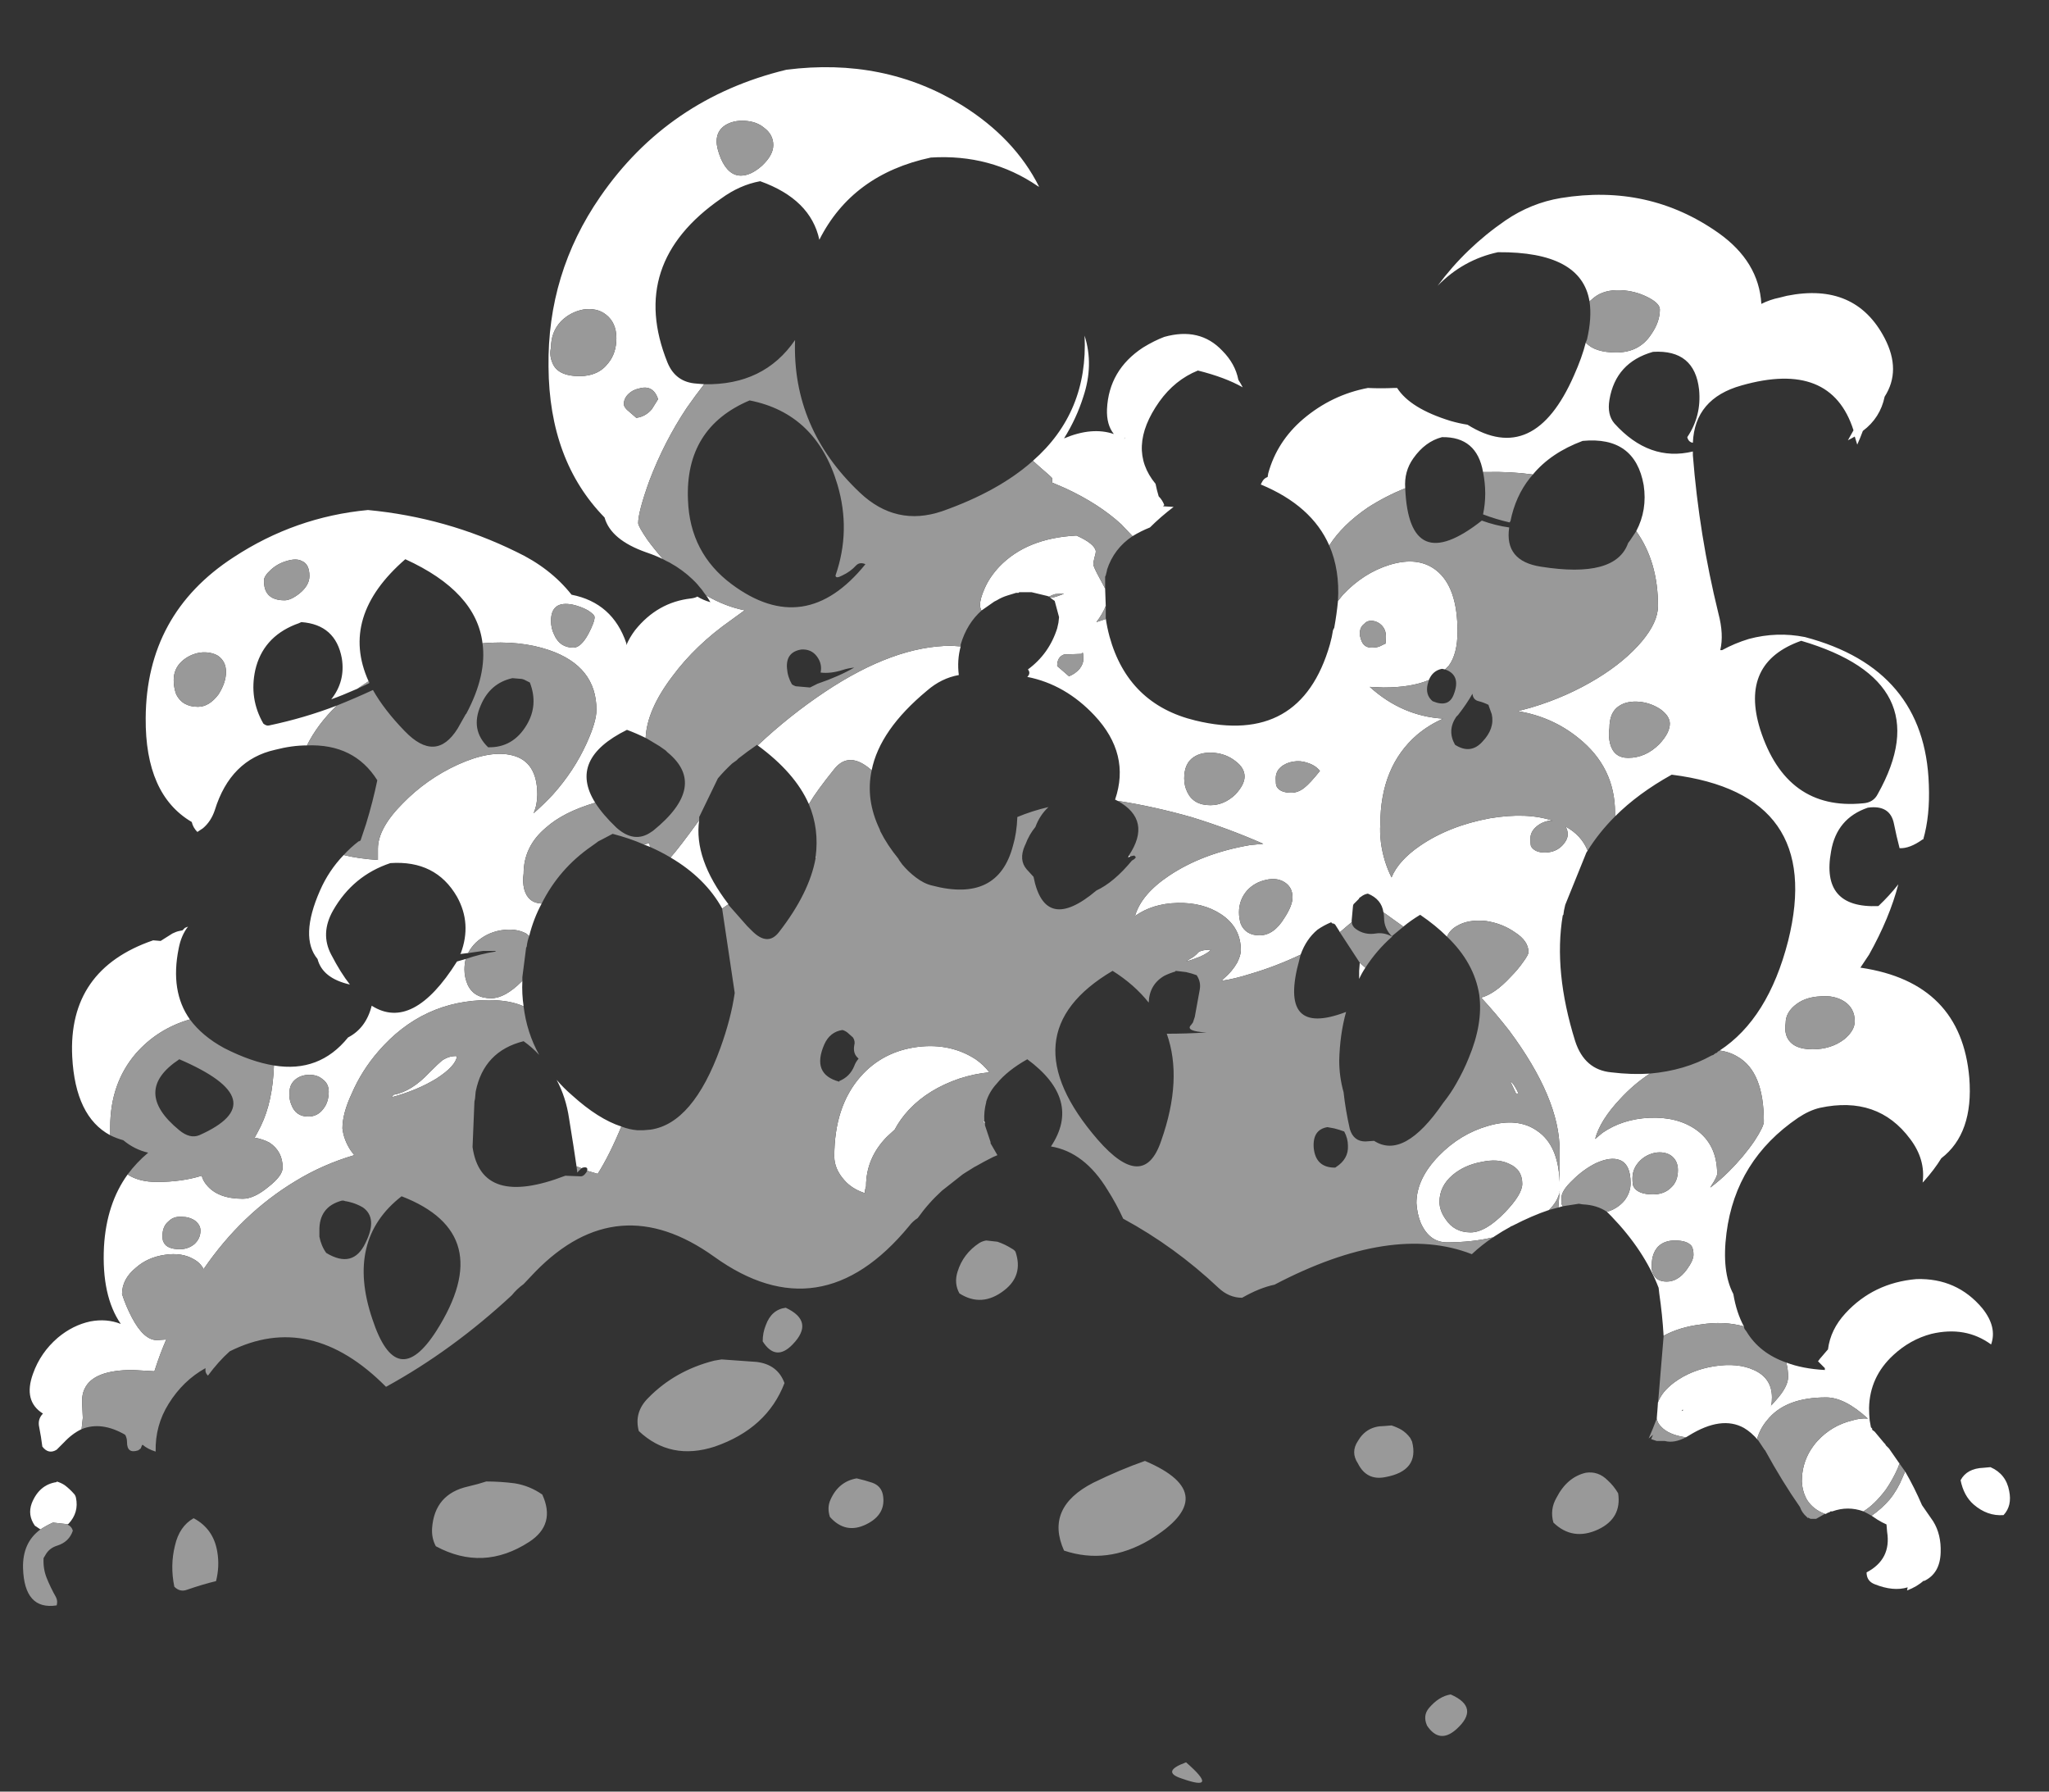 <?xml version="1.0" encoding="UTF-8" standalone="no"?>
<svg xmlns:ffdec="https://www.free-decompiler.com/flash" xmlns:xlink="http://www.w3.org/1999/xlink" ffdec:objectType="frame" height="1006.95px" width="1151.85px" xmlns="http://www.w3.org/2000/svg">
  <rect width="100%" height="100%" fill="#333333" stroke="none"/>
  <g transform="matrix(1.0, 0.0, 0.0, 1.0, 589.75, 812.35)">
    <use ffdec:characterId="2876" height="137.75" transform="matrix(7.0, 0.0, 0.0, 7.0, -576.8, -774.55)" width="159.55" xlink:href="#shape0"/>
  </g>
  <defs>
    <g id="shape0" transform="matrix(1.0, 0.0, 0.0, 1.0, 82.4, 110.65)">
      <path d="M43.4 -91.85 Q42.75 -95.85 36.05 -95.8 33.25 -95.2 31.2 -93.1 33.45 -96.15 36.65 -98.35 38.7 -99.75 41.1 -100.15 48.15 -101.3 53.75 -97.35 57.0 -95.05 57.2 -91.65 57.9 -92.0 58.65 -92.15 L59.25 -92.3 Q64.75 -93.4 67.1 -88.9 68.45 -86.3 67.1 -84.2 66.75 -82.5 65.35 -81.45 65.15 -80.9 64.9 -80.35 L64.7 -81.0 Q64.45 -80.85 64.15 -80.7 L64.6 -81.5 Q62.8 -87.15 55.6 -85.1 51.85 -84.05 51.7 -80.5 51.35 -80.55 51.25 -80.95 52.4 -82.65 52.2 -84.75 51.85 -88.0 48.5 -87.8 45.5 -86.95 45.0 -83.95 44.8 -82.75 45.4 -82.05 48.2 -78.95 51.7 -79.8 L51.7 -79.5 Q52.2 -73.1 53.75 -66.8 54.2 -65.1 53.9 -63.85 L54.05 -63.85 Q55.05 -64.4 56.2 -64.75 58.45 -65.35 60.7 -64.9 70.35 -62.35 70.65 -53.05 70.75 -50.55 70.2 -48.65 L70.15 -48.65 Q69.1 -47.9 68.3 -47.95 68.05 -48.9 67.85 -49.9 67.55 -51.45 65.75 -51.2 63.25 -50.35 62.8 -47.7 61.95 -43.1 66.6 -43.3 67.5 -44.15 68.2 -45.05 67.5 -42.35 65.85 -39.4 L65.15 -38.35 65.2 -38.35 Q73.25 -37.15 73.9 -29.5 74.25 -25.05 71.65 -23.05 71.1 -22.15 70.25 -21.2 L70.15 -21.1 Q70.4 -22.95 69.15 -24.6 66.55 -28.1 61.9 -27.1 61.05 -26.9 60.15 -26.3 55.15 -22.9 54.4 -17.05 54.0 -13.95 54.95 -12.15 55.2 -10.65 55.8 -9.55 54.2 -10.0 52.3 -9.7 50.65 -9.5 49.35 -8.8 49.25 -10.5 49.0 -12.2 L48.95 -12.65 Q47.8 -15.65 45.15 -18.4 L44.8 -18.75 Q45.65 -19.0 46.2 -19.65 46.7 -20.3 46.7 -21.05 46.7 -22.55 45.85 -22.9 45.1 -23.2 43.9 -22.65 42.9 -22.15 42.05 -21.3 41.15 -20.45 41.15 -19.9 L41.15 -19.65 Q41.1 -19.4 41.25 -19.2 L40.9 -19.1 41.0 -20.45 41.0 -20.35 Q40.85 -19.6 40.15 -18.9 38.8 -18.45 37.25 -17.65 L37.15 -17.6 37.1 -17.6 37.05 -17.55 Q36.4 -17.2 35.8 -16.8 L35.65 -16.7 Q33.95 -16.3 31.95 -16.3 30.55 -16.3 29.85 -17.85 29.55 -18.6 29.5 -19.45 29.5 -21.4 31.3 -23.25 33.0 -25.0 35.25 -25.65 37.65 -26.35 39.2 -25.25 40.9 -24.1 41.0 -21.15 L41.0 -23.7 Q41.0 -27.85 36.95 -33.3 35.9 -34.65 34.7 -35.95 35.8 -36.25 37.05 -37.6 37.65 -38.2 38.1 -38.85 38.5 -39.4 38.5 -39.6 38.5 -40.5 37.4 -41.2 36.4 -41.9 35.1 -42.1 33.65 -42.25 32.75 -41.7 32.2 -41.4 31.95 -40.85 31.05 -41.75 29.8 -42.6 29.05 -42.15 28.45 -41.65 L26.85 -42.8 Q26.7 -43.85 25.6 -44.3 25.3 -44.25 25.05 -44.05 L24.9 -43.95 24.9 -43.9 24.45 -43.45 Q24.4 -43.35 24.4 -43.25 L24.3 -42.15 24.3 -42.0 24.05 -41.8 23.35 -41.2 23.3 -41.3 22.95 -41.85 22.9 -41.85 22.85 -41.9 22.75 -41.9 22.65 -42.0 Q22.05 -41.75 21.55 -41.4 20.65 -40.65 20.2 -39.4 18.2 -38.45 16.15 -37.85 14.9 -37.45 13.85 -37.3 L14.05 -37.5 Q14.7 -38.05 15.1 -38.75 15.4 -39.35 15.4 -39.75 15.4 -41.6 13.8 -42.65 12.35 -43.6 10.3 -43.55 8.3 -43.5 6.9 -42.5 7.4 -44.25 9.65 -45.75 12.35 -47.55 16.15 -48.2 L17.2 -48.3 Q14.35 -49.55 11.4 -50.45 8.4 -51.3 5.5 -51.75 L5.3 -51.85 Q6.55 -55.5 3.65 -58.6 1.3 -61.1 -1.75 -61.7 -1.45 -62.0 -1.7 -62.3 0.0 -63.55 0.65 -65.6 L0.75 -66.05 0.8 -66.5 0.45 -67.8 0.1 -68.05 0.4 -68.1 Q0.75 -68.2 1.0 -68.3 L1.2 -68.4 0.5 -68.35 Q0.3 -68.3 0.0 -68.15 L-0.15 -68.2 -1.4 -68.5 Q-1.8 -68.5 -2.25 -68.5 L-2.4 -68.5 -2.45 -68.45 -2.65 -68.45 -3.3 -68.25 Q-3.8 -68.1 -4.2 -67.85 L-4.4 -67.75 -5.4 -67.05 -5.45 -67.05 Q-5.55 -67.3 -5.55 -67.45 -5.55 -67.95 -5.2 -68.75 -4.8 -69.7 -4.0 -70.55 -1.8 -72.85 2.2 -73.05 3.65 -72.4 3.75 -71.8 3.75 -71.6 3.65 -71.3 3.55 -70.9 3.55 -70.75 3.55 -70.55 4.1 -69.55 L4.5 -68.8 4.55 -67.4 Q4.3 -66.75 3.8 -66.1 L4.55 -66.35 4.55 -66.4 Q4.65 -65.7 4.85 -64.95 6.35 -59.5 11.75 -58.2 20.2 -56.15 22.55 -64.3 L22.7 -64.9 22.8 -65.45 22.9 -65.65 Q23.1 -66.75 23.2 -67.8 L23.6 -68.3 Q25.25 -70.05 27.35 -70.7 29.65 -71.4 31.1 -70.25 32.8 -68.9 32.8 -65.35 32.8 -63.55 32.1 -62.6 L31.8 -62.3 31.55 -62.35 Q30.8 -62.2 30.5 -61.45 29.1 -60.85 26.85 -60.85 L25.75 -60.9 Q28.35 -58.55 31.65 -58.35 30.5 -57.85 29.55 -57.05 26.6 -54.5 26.6 -49.85 26.55 -49.25 26.65 -48.4 26.85 -46.9 27.5 -45.6 28.05 -46.95 29.8 -48.15 32.15 -49.75 35.4 -50.35 38.4 -50.85 40.45 -50.15 L40.15 -50.15 Q39.55 -50.05 39.1 -49.65 38.65 -49.25 38.65 -48.7 38.65 -48.3 38.7 -48.1 39.0 -47.6 39.8 -47.6 40.7 -47.6 41.25 -48.2 41.65 -48.65 41.65 -49.05 41.65 -49.45 41.45 -49.7 42.75 -49.0 43.25 -47.75 L43.15 -47.6 41.45 -43.4 41.35 -42.95 41.3 -42.6 41.25 -42.55 Q40.5 -38.05 42.25 -32.45 43.0 -30.15 45.15 -29.95 46.8 -29.75 48.25 -29.85 46.95 -29.0 45.85 -27.8 44.25 -26.1 43.85 -24.6 L44.45 -25.1 Q46.05 -26.2 48.2 -26.3 50.45 -26.4 51.95 -25.35 53.65 -24.15 53.65 -21.8 53.65 -21.55 53.15 -20.8 L53.1 -20.7 Q53.85 -21.25 54.6 -22.0 55.8 -23.2 56.65 -24.45 57.4 -25.6 57.4 -26.0 57.4 -30.0 55.3 -31.2 54.65 -31.6 53.85 -31.7 57.75 -34.25 59.35 -40.5 62.3 -52.3 50.0 -53.85 47.3 -52.35 45.45 -50.5 L45.45 -50.8 Q45.45 -54.45 42.5 -56.8 40.4 -58.5 37.65 -58.95 L38.75 -59.25 Q41.6 -60.1 44.05 -61.6 46.25 -62.95 47.6 -64.55 48.9 -66.1 48.9 -67.4 48.9 -70.95 47.15 -73.4 48.05 -75.1 47.75 -77.1 47.05 -81.05 42.85 -80.65 40.3 -79.7 38.85 -77.95 37.05 -78.2 35.1 -78.15 L34.85 -78.15 Q34.35 -81.0 31.55 -80.95 30.2 -80.6 29.25 -79.25 28.5 -78.2 28.6 -76.85 27.0 -76.2 25.6 -75.3 23.55 -73.9 22.5 -72.25 21.1 -75.45 17.0 -77.15 17.05 -77.25 17.1 -77.35 17.25 -77.65 17.55 -77.75 L17.6 -78.05 Q18.3 -80.6 20.4 -82.4 22.7 -84.35 25.6 -84.9 26.65 -84.85 27.7 -84.9 L27.95 -84.9 Q29.0 -83.25 32.25 -82.25 32.95 -82.05 33.6 -81.95 38.95 -78.6 42.15 -85.9 42.8 -87.35 43.1 -88.55 43.8 -87.75 45.55 -87.75 47.4 -87.75 48.35 -89.2 49.05 -90.2 49.05 -91.2 49.05 -91.7 48.05 -92.2 47.05 -92.7 45.9 -92.75 44.55 -92.8 43.75 -92.15 L43.4 -91.85 M59.2 -6.65 Q60.5 -6.15 62.3 -6.05 L62.3 -6.2 61.75 -6.75 61.9 -6.95 62.5 -7.65 62.55 -7.7 Q62.75 -9.3 63.95 -10.6 66.2 -13.05 69.65 -13.35 72.9 -13.45 74.95 -11.0 76.15 -9.5 75.65 -8.1 73.6 -9.6 70.85 -8.95 69.15 -8.5 67.8 -7.25 65.9 -5.5 65.85 -3.0 65.85 -2.5 65.9 -2.0 L66.0 -1.45 66.1 -1.35 66.1 -1.25 66.3 -1.1 67.05 -0.2 67.15 -0.1 67.2 0.0 67.45 0.25 68.25 1.4 68.3 1.45 68.15 1.85 Q67.75 2.75 67.2 3.55 66.3 4.75 65.4 5.3 64.15 4.85 62.9 5.3 L62.75 5.3 62.7 5.35 62.6 5.4 62.55 5.4 Q62.5 5.4 62.5 5.45 L62.45 5.45 62.4 5.5 62.3 5.5 Q61.35 5.15 60.85 4.35 60.6 3.9 60.5 3.35 L60.45 2.9 Q60.45 1.05 61.7 -0.35 62.85 -1.6 64.5 -2.0 65.15 -2.2 65.75 -2.15 63.9 -3.85 62.4 -3.85 59.1 -3.85 57.65 -2.0 57.1 -1.35 56.85 -0.5 L56.95 -0.4 Q56.4 -1.05 55.8 -1.4 54.0 -2.4 51.4 -0.8 L51.15 -0.65 51.1 -0.65 Q49.75 -0.85 49.15 -1.5 48.85 -1.8 48.8 -2.15 L48.9 -3.45 Q49.2 -4.3 50.2 -5.05 51.55 -6.05 53.4 -6.35 55.3 -6.65 56.6 -6.05 58.05 -5.4 58.05 -3.85 58.05 -3.5 58.0 -3.2 L57.9 -3.1 58.35 -3.6 Q59.35 -4.7 59.35 -5.5 59.35 -6.1 59.2 -6.65 M68.75 2.1 Q69.5 3.4 70.1 4.8 L71.0 6.1 Q71.65 7.15 71.6 8.6 71.55 10.3 70.25 10.9 L70.25 10.85 Q69.7 11.35 68.9 11.65 L68.95 11.4 Q67.8 11.75 66.3 11.15 65.65 10.9 65.65 10.2 67.65 9.15 67.3 6.95 L67.25 6.35 Q66.9 6.2 66.5 5.95 L66.05 5.65 Q66.85 5.1 67.5 4.35 68.15 3.55 68.55 2.55 L68.75 2.1 M-5.2 -26.05 L-5.15 -25.85 -5.3 -25.95 -5.2 -26.05 M-77.7 -1.3 Q-78.45 -0.95 -79.15 -0.2 L-79.7 0.35 Q-80.35 0.75 -80.85 0.1 -80.95 -0.7 -81.1 -1.45 -81.25 -2.1 -80.8 -2.55 -82.4 -3.55 -81.6 -5.75 -81.0 -7.45 -79.6 -8.65 -78.4 -9.65 -77.0 -9.95 -75.7 -10.2 -74.55 -9.75 -76.1 -12.0 -75.9 -15.95 -75.7 -19.4 -74.0 -21.75 -73.1 -21.15 -71.65 -21.15 -69.65 -21.15 -68.05 -21.65 -67.95 -21.25 -67.65 -20.9 -66.75 -19.8 -64.75 -19.8 -63.85 -19.8 -62.7 -20.75 -61.55 -21.65 -61.55 -22.3 -61.55 -23.6 -62.6 -24.3 -63.15 -24.6 -63.8 -24.7 -63.55 -25.15 -63.3 -25.65 -62.35 -27.6 -62.25 -30.5 -58.6 -29.9 -56.3 -32.75 -54.85 -33.5 -54.4 -35.3 -51.1 -33.2 -47.55 -38.85 -47.2 -38.95 -46.85 -39.05 -46.95 -38.65 -46.95 -38.2 -46.95 -37.6 -46.7 -37.0 -46.2 -35.9 -44.8 -35.9 -43.7 -35.9 -42.35 -37.25 L-42.3 -37.3 Q-42.35 -36.25 -42.2 -35.25 -43.3 -35.75 -45.0 -35.75 -50.3 -35.75 -53.85 -31.65 -55.2 -30.1 -56.0 -28.25 -56.75 -26.65 -56.75 -25.45 -56.65 -24.55 -56.1 -23.7 L-55.8 -23.3 Q-58.35 -22.55 -60.55 -21.2 -64.85 -18.6 -67.9 -14.15 -68.15 -14.65 -68.7 -14.95 -69.65 -15.5 -71.0 -15.3 -72.4 -15.1 -73.35 -14.25 -74.45 -13.35 -74.45 -12.15 -74.15 -11.2 -73.65 -10.25 -72.7 -8.45 -71.65 -8.45 L-70.9 -8.5 Q-71.4 -7.35 -71.8 -6.1 L-71.85 -5.95 -73.6 -6.05 Q-76.75 -6.05 -77.45 -4.55 -77.7 -4.05 -77.65 -3.3 L-77.6 -2.2 -77.7 -1.3 M-75.4 -24.9 Q-78.2 -26.4 -78.45 -31.2 -78.8 -38.2 -71.95 -40.55 L-71.35 -40.5 -70.4 -41.1 Q-70.1 -41.25 -69.85 -41.3 L-69.6 -41.35 Q-69.5 -41.45 -69.4 -41.55 L-69.15 -41.65 Q-69.7 -40.95 -69.9 -39.9 -70.6 -36.45 -69.0 -34.2 -71.6 -33.45 -73.35 -31.45 -75.4 -29.05 -75.4 -25.55 L-75.4 -24.9 M-46.5 -39.55 L-47.3 -39.45 -47.25 -39.5 Q-46.35 -41.9 -47.55 -44.05 -49.25 -47.0 -52.9 -46.75 -55.9 -45.75 -57.5 -42.95 -58.55 -41.1 -57.65 -39.4 -56.9 -37.95 -56.15 -37.0 -58.35 -37.5 -58.75 -39.05 -60.2 -40.8 -58.55 -44.55 -57.85 -46.15 -56.65 -47.4 -55.45 -47.1 -53.85 -47.0 L-53.9 -47.0 -53.9 -47.9 Q-53.9 -49.55 -51.9 -51.55 -50.0 -53.5 -47.5 -54.65 -44.85 -55.85 -43.1 -55.4 -41.1 -54.9 -41.1 -52.25 -41.1 -51.45 -41.4 -50.75 -40.6 -51.45 -39.85 -52.25 -38.15 -54.15 -37.15 -56.35 -36.35 -58.1 -36.35 -59.05 -36.35 -62.55 -40.15 -63.85 -42.5 -64.65 -45.5 -64.4 -46.0 -68.55 -51.7 -71.15 -57.0 -66.55 -54.65 -61.35 L-55.55 -60.75 Q-56.8 -60.2 -57.65 -59.9 -56.5 -61.35 -56.8 -63.2 -57.3 -65.9 -60.05 -66.1 -60.25 -66.0 -60.55 -65.9 -63.15 -64.85 -63.75 -62.25 -64.25 -59.95 -63.1 -57.95 -62.85 -57.75 -62.65 -57.8 -59.8 -58.4 -57.2 -59.4 -58.75 -57.9 -59.6 -56.2 -60.8 -56.2 -62.15 -55.85 -65.75 -55.05 -67.0 -51.0 -67.3 -50.1 -67.95 -49.55 L-68.4 -49.25 Q-68.75 -49.6 -68.85 -50.05 -72.6 -52.25 -72.55 -58.4 -72.5 -66.75 -65.5 -71.3 -60.55 -74.55 -54.7 -75.1 -48.4 -74.5 -42.8 -71.75 -40.05 -70.45 -38.35 -68.3 -35.05 -67.65 -33.95 -64.4 L-33.95 -64.25 Q-33.7 -64.85 -33.25 -65.45 -31.45 -67.7 -28.75 -68.0 -28.4 -68.05 -28.25 -68.15 -27.75 -67.85 -27.2 -67.7 -28.8 -70.5 -32.35 -71.7 -35.2 -72.7 -35.7 -74.5 -40.15 -79.05 -40.2 -86.6 -40.3 -94.1 -36.05 -100.25 -30.6 -108.15 -21.1 -110.45 -13.25 -111.45 -7.0 -107.6 -2.75 -104.95 -0.8 -101.05 L-0.9 -101.1 Q-4.7 -103.7 -9.5 -103.4 -15.8 -102.05 -18.45 -96.8 -19.15 -100.05 -23.2 -101.5 -24.85 -101.2 -26.35 -100.1 -33.85 -94.9 -30.65 -86.95 -30.0 -85.35 -28.3 -85.25 L-27.7 -85.2 Q-28.4 -84.3 -29.1 -83.3 -30.9 -80.6 -32.1 -77.45 -33.0 -74.95 -33.0 -74.05 -33.0 -73.8 -32.25 -72.7 -31.7 -71.95 -31.0 -71.15 -28.8 -70.1 -27.55 -68.25 -26.0 -67.35 -24.45 -67.05 L-25.55 -66.25 Q-28.4 -64.25 -30.25 -61.75 -32.3 -59.05 -32.4 -56.8 -33.1 -57.15 -33.9 -57.45 -38.65 -55.1 -36.45 -51.6 -39.0 -50.85 -40.4 -49.6 -42.2 -48.1 -42.2 -45.9 -42.3 -45.25 -42.15 -44.65 -41.85 -43.55 -40.75 -43.5 -41.4 -42.3 -41.75 -40.9 L-42.0 -41.1 Q-42.85 -41.55 -44.05 -41.35 -45.2 -41.15 -46.05 -40.35 -46.4 -40.0 -46.65 -39.55 L-46.5 -39.55 M-1.3 -79.05 Q3.15 -82.95 2.85 -89.1 3.6 -86.75 2.75 -84.2 2.2 -82.45 1.2 -80.85 3.45 -81.8 5.2 -81.2 4.6 -81.95 4.65 -83.2 4.8 -86.35 7.55 -88.15 8.45 -88.7 9.25 -89.0 12.1 -89.8 13.9 -87.9 14.95 -86.85 15.2 -85.55 15.4 -85.25 15.55 -84.95 14.15 -85.75 11.95 -86.3 10.1 -85.55 8.85 -83.8 6.2 -80.05 8.55 -77.2 8.65 -76.7 8.8 -76.2 9.1 -75.9 9.25 -75.5 L9.15 -75.4 10.0 -75.35 Q8.95 -74.55 8.1 -73.7 7.35 -73.4 6.7 -73.0 L5.8 -73.95 Q4.0 -75.6 1.3 -76.85 L0.25 -77.3 0.25 -77.65 Q0.25 -77.7 -0.8 -78.6 L-1.3 -79.05 M6.05 -80.85 L6.05 -80.8 6.1 -80.95 6.05 -80.85 M2.7 -63.65 L2.6 -63.55 1.2 -63.5 Q0.65 -63.3 0.65 -62.6 0.65 -62.55 0.85 -62.4 L1.6 -61.75 Q2.1 -61.95 2.45 -62.35 2.75 -62.75 2.75 -63.1 2.75 -63.6 2.7 -63.65 M26.0 -66.2 Q25.55 -66.25 25.3 -65.95 24.95 -65.7 24.95 -65.15 24.95 -65.0 25.05 -64.7 25.25 -64.05 25.9 -64.05 26.4 -64.05 26.65 -64.2 L26.95 -64.35 27.0 -64.35 Q27.05 -64.45 27.05 -64.95 27.05 -65.5 26.7 -65.85 26.4 -66.15 26.0 -66.2 M45.05 -56.35 Q45.35 -55.2 46.5 -55.2 47.9 -55.2 49.0 -56.3 49.85 -57.2 49.85 -57.95 49.85 -58.55 49.1 -59.1 48.35 -59.6 47.45 -59.7 46.4 -59.8 45.75 -59.35 45.0 -58.85 45.0 -57.6 44.9 -56.95 45.05 -56.35 M25.4 -38.35 Q25.1 -37.9 24.9 -37.45 24.9 -37.75 24.9 -38.1 L24.95 -38.75 25.4 -38.35 M18.85 -45.25 Q18.25 -45.6 17.4 -45.4 16.5 -45.2 15.9 -44.55 15.25 -43.8 15.25 -42.8 15.25 -42.3 15.4 -41.85 15.8 -40.95 16.9 -40.95 18.05 -40.95 18.9 -42.35 19.55 -43.35 19.55 -44.0 19.55 -44.85 18.85 -45.25 M14.95 -54.95 Q14.25 -55.5 13.3 -55.6 12.25 -55.7 11.6 -55.25 10.85 -54.75 10.85 -53.55 10.85 -52.95 11.1 -52.45 11.6 -51.4 12.95 -51.4 14.05 -51.4 14.95 -52.25 15.7 -53.05 15.7 -53.7 15.7 -54.4 14.95 -54.95 M20.75 -54.8 Q20.2 -55.0 19.6 -54.9 19.0 -54.8 18.6 -54.45 18.2 -54.1 18.2 -53.55 18.2 -53.1 18.25 -52.95 18.5 -52.4 19.45 -52.4 20.0 -52.4 20.5 -52.8 20.95 -53.15 21.75 -54.15 21.4 -54.6 20.75 -54.8 M6.4 -47.35 L6.55 -47.3 6.35 -47.2 6.4 -47.35 M-14.25 -54.2 Q-16.05 -55.8 -17.25 -54.3 -18.7 -52.5 -19.25 -51.55 L-19.3 -51.5 Q-20.4 -54.0 -23.4 -56.2 -20.85 -58.6 -18.0 -60.5 -12.45 -64.2 -7.85 -64.2 L-7.1 -64.15 Q-7.4 -63.05 -7.25 -61.85 -8.65 -61.6 -9.8 -60.6 -13.6 -57.45 -14.25 -54.2 M-18.75 -47.25 L-18.6 -47.25 -18.75 -47.15 -18.75 -47.25 M-25.75 -43.45 L-26.25 -43.1 Q-27.6 -45.55 -30.4 -47.2 -29.65 -48.05 -28.1 -50.2 -28.55 -47.1 -25.75 -43.45 M-34.35 -25.6 Q-35.3 -23.3 -36.25 -21.8 L-37.1 -22.05 Q-37.0 -22.4 -37.45 -22.3 L-37.55 -22.25 -37.95 -22.4 Q-38.15 -23.8 -38.55 -26.25 -38.8 -27.95 -39.55 -29.35 -39.0 -28.7 -38.3 -28.1 -36.2 -26.2 -34.35 -25.6 M11.3 -39.05 Q11.7 -39.25 12.0 -39.6 12.3 -39.8 13.0 -39.8 12.8 -39.55 12.15 -39.25 11.55 -39.0 11.0 -38.85 L11.3 -39.05 M48.7 -23.5 Q47.95 -23.35 47.45 -22.85 46.85 -22.25 46.85 -21.45 46.85 -20.9 46.95 -20.75 47.3 -20.15 48.5 -20.15 49.4 -20.15 49.95 -20.7 50.5 -21.2 50.5 -22.1 50.5 -22.9 49.9 -23.3 49.4 -23.6 48.7 -23.5 M37.7 -28.25 L37.5 -28.25 37.05 -29.2 Q37.15 -29.2 37.35 -28.9 37.55 -28.6 37.7 -28.25 M38.0 -21.0 Q38.0 -22.15 36.95 -22.6 36.05 -23.05 34.7 -22.75 33.35 -22.5 32.4 -21.7 31.35 -20.8 31.35 -19.55 31.35 -18.85 31.85 -18.15 32.55 -17.1 33.85 -17.1 35.05 -17.1 36.6 -18.7 38.0 -20.15 38.0 -21.0 M48.4 -14.5 Q48.35 -14.1 48.5 -13.8 48.75 -13.15 49.6 -13.15 50.5 -13.15 51.2 -14.1 51.75 -14.85 51.75 -15.3 51.75 -15.75 51.6 -16.0 51.25 -16.45 50.25 -16.45 49.4 -16.45 48.9 -15.95 48.4 -15.4 48.4 -14.5 M65.35 -51.55 Q66.2 -51.6 66.55 -52.3 71.6 -61.3 60.4 -64.6 55.45 -62.85 57.1 -57.5 59.2 -50.95 65.35 -51.55 M60.05 -35.45 Q59.15 -34.8 59.15 -33.9 59.05 -33.3 59.25 -32.8 59.7 -31.8 61.3 -31.8 62.8 -31.8 63.85 -32.6 64.7 -33.3 64.7 -34.05 64.7 -35.1 63.85 -35.65 63.05 -36.15 61.95 -36.05 60.8 -36.0 60.05 -35.45 M50.95 -2.85 L50.85 -2.85 50.8 -2.75 50.95 -2.85 M77.1 3.65 Q77.35 4.85 76.65 5.6 75.35 5.7 74.25 4.75 73.45 4.05 73.2 2.8 73.7 1.85 75.05 1.8 L75.6 1.75 Q76.85 2.3 77.1 3.65 M-37.4 -91.2 Q-38.45 -91.0 -39.2 -90.25 -40.0 -89.4 -40.0 -88.15 -40.15 -87.55 -39.9 -86.95 -39.5 -85.85 -37.7 -85.85 -36.2 -85.85 -35.4 -86.9 -34.75 -87.7 -34.75 -88.9 -34.75 -90.15 -35.6 -90.8 -36.3 -91.35 -37.4 -91.2 M-23.05 -102.75 Q-22.15 -103.6 -22.15 -104.4 -22.15 -105.25 -22.9 -105.8 -23.5 -106.3 -24.45 -106.35 -25.35 -106.4 -26.0 -106.0 -26.7 -105.55 -26.7 -104.7 -26.7 -104.15 -26.35 -103.3 -25.75 -101.95 -24.75 -101.95 -23.95 -101.95 -23.05 -102.75 M-32.55 -48.25 L-32.1 -48.35 -32.05 -48.05 -32.55 -48.25 M-33.8 -84.4 Q-34.15 -84.05 -34.15 -83.6 -34.15 -83.4 -33.9 -83.15 L-33.15 -82.5 Q-32.4 -82.6 -31.9 -83.2 L-31.4 -84.0 Q-31.8 -85.2 -32.95 -84.85 -33.45 -84.75 -33.8 -84.4 M-39.75 -65.1 Q-39.3 -64.05 -38.2 -64.05 -37.6 -64.05 -37.0 -65.15 -36.5 -66.1 -36.5 -66.5 -36.5 -66.7 -37.05 -67.05 -37.6 -67.35 -38.25 -67.5 -40.0 -67.85 -40.0 -66.2 -40.0 -65.6 -39.75 -65.1 M-69.65 -62.95 Q-70.3 -62.35 -70.3 -61.45 -70.3 -60.85 -70.1 -60.3 -69.6 -59.3 -68.35 -59.3 -67.45 -59.3 -66.7 -60.3 -66.1 -61.25 -66.1 -62.1 -66.1 -62.95 -66.75 -63.4 -67.35 -63.75 -68.2 -63.65 -69.05 -63.5 -69.65 -62.95 M-62.9 -68.6 Q-62.55 -67.85 -61.4 -67.85 -60.9 -67.85 -60.2 -68.4 -59.4 -69.05 -59.4 -69.8 -59.4 -70.75 -60.0 -71.0 -60.45 -71.25 -61.25 -71.0 -61.95 -70.8 -62.5 -70.3 -63.05 -69.8 -63.05 -69.45 -63.05 -68.9 -62.9 -68.6 M-59.4 -29.75 Q-60.05 -29.75 -60.5 -29.4 -61.0 -29.0 -61.0 -28.35 -61.05 -27.8 -60.85 -27.35 -60.5 -26.4 -59.5 -26.4 -58.75 -26.4 -58.3 -27.0 -57.85 -27.55 -57.85 -28.4 -57.85 -29.05 -58.35 -29.4 -58.75 -29.75 -59.4 -29.75 M-52.65 -28.15 Q-51.2 -28.4 -49.75 -29.95 -49.0 -30.7 -48.75 -30.9 -48.15 -31.3 -47.55 -31.25 -47.65 -30.45 -49.2 -29.45 -50.75 -28.5 -52.8 -27.95 L-52.65 -28.15 M-71.2 -16.85 Q-71.2 -16.4 -71.1 -16.3 -70.85 -15.75 -69.8 -15.75 -69.15 -15.75 -68.65 -16.15 -68.15 -16.6 -68.15 -17.25 -68.15 -17.7 -68.6 -18.05 -69.05 -18.35 -69.65 -18.35 -70.3 -18.4 -70.7 -18.0 -71.2 -17.6 -71.2 -16.85 M-5.9 -31.0 Q-5.25 -30.55 -4.8 -29.95 -5.95 -29.85 -7.2 -29.45 -9.7 -28.6 -11.25 -26.95 -11.95 -26.2 -12.4 -25.35 L-13.05 -24.75 Q-14.7 -23.05 -14.7 -20.8 -14.8 -20.5 -14.8 -20.25 -15.85 -20.6 -16.45 -21.3 -17.25 -22.2 -17.25 -23.2 -17.25 -27.2 -15.15 -29.6 -13.35 -31.65 -10.5 -32.0 -7.9 -32.3 -5.9 -31.0 M-81.0 6.75 L-81.45 6.45 Q-82.05 5.6 -81.7 4.65 -81.1 3.15 -79.7 2.95 L-79.7 2.9 Q-79.35 3.0 -79.05 3.2 -78.65 3.5 -78.3 3.9 -78.2 4.0 -78.15 4.2 -77.9 5.4 -78.75 6.3 L-78.85 6.35 Q-78.95 6.3 -79.1 6.3 L-80.0 6.2 Q-80.55 6.45 -81.0 6.75" fill="#ffffff" fill-rule="evenodd" stroke="none"/>
      <path d="M55.8 -9.55 L55.8 -9.5 55.85 -9.35 56.0 -9.15 Q57.05 -7.4 59.2 -6.65 59.35 -6.1 59.35 -5.5 59.35 -4.7 58.35 -3.6 L57.9 -3.1 58.0 -3.2 Q58.05 -3.5 58.05 -3.85 58.05 -5.4 56.6 -6.05 55.3 -6.65 53.4 -6.35 51.55 -6.05 50.2 -5.05 49.2 -4.3 48.9 -3.45 L48.8 -2.15 Q48.85 -1.8 49.15 -1.5 49.75 -0.85 51.1 -0.65 L51.15 -0.65 Q50.2 -0.15 49.45 -0.35 L48.8 -0.35 48.35 -0.5 48.5 -0.85 48.15 -0.55 Q48.5 -1.35 48.8 -2.15 L49.35 -8.75 49.35 -8.8 Q50.65 -9.5 52.3 -9.7 54.2 -10.0 55.8 -9.55 M68.25 1.4 L68.75 2.1 68.55 2.55 Q68.15 3.55 67.5 4.35 66.85 5.1 66.05 5.65 65.7 5.45 65.4 5.3 66.3 4.75 67.2 3.55 67.75 2.75 68.15 1.85 L68.3 1.45 68.25 1.4 M62.3 5.5 Q61.95 5.7 61.6 5.9 L61.15 5.9 60.95 5.8 60.95 5.85 60.85 5.75 Q60.45 5.4 60.3 4.95 58.9 2.95 57.5 0.4 L57.45 0.35 56.95 -0.4 56.85 -0.5 Q57.1 -1.35 57.65 -2.0 59.1 -3.85 62.4 -3.85 63.9 -3.85 65.75 -2.15 65.15 -2.2 64.5 -2.0 62.85 -1.6 61.7 -0.35 60.45 1.05 60.45 2.9 L60.5 3.35 Q60.6 3.9 60.85 4.35 61.35 5.15 62.3 5.5 M44.8 -18.75 Q44.0 -19.3 42.85 -19.35 L42.55 -19.4 41.25 -19.2 Q41.1 -19.4 41.15 -19.65 L41.15 -19.9 Q41.15 -20.45 42.05 -21.3 42.9 -22.15 43.9 -22.65 45.1 -23.2 45.85 -22.9 46.7 -22.55 46.7 -21.05 46.7 -20.3 46.2 -19.65 45.65 -19.0 44.8 -18.75 M40.9 -19.1 L40.15 -18.9 Q40.85 -19.6 41.0 -20.35 L41.0 -20.45 40.9 -19.1 M35.65 -16.7 Q34.75 -16.1 33.95 -15.35 27.55 -17.85 18.1 -12.9 16.9 -12.65 15.5 -11.85 14.45 -11.85 13.6 -12.65 10.1 -15.95 5.95 -18.2 5.4 -19.4 4.7 -20.5 2.85 -23.55 0.15 -24.0 2.65 -27.75 -1.75 -31.0 -3.35 -30.1 -4.2 -29.05 -4.8 -28.4 -5.05 -27.6 L-5.05 -27.55 Q-5.25 -26.8 -5.2 -26.05 L-5.3 -25.95 -5.15 -25.85 -5.15 -25.7 -4.7 -24.35 -4.7 -24.25 Q-4.45 -23.8 -4.15 -23.3 L-4.5 -23.15 Q-5.2 -22.8 -5.9 -22.4 L-6.0 -22.35 -6.8 -21.85 -6.95 -21.75 -8.6 -20.45 Q-9.7 -19.45 -10.55 -18.25 -10.95 -18.0 -11.25 -17.6 -18.35 -9.0 -26.9 -15.15 -34.65 -20.7 -41.25 -13.95 L-42.2 -12.95 Q-42.75 -12.55 -43.15 -12.05 -47.95 -7.6 -53.25 -4.7 -59.3 -10.8 -65.8 -7.55 -66.7 -6.75 -67.55 -5.6 -67.75 -5.8 -67.75 -6.0 L-67.75 -6.2 Q-69.55 -5.2 -70.7 -3.35 -71.8 -1.6 -71.75 0.5 -72.4 0.3 -72.8 -0.05 L-72.85 0.0 -72.95 0.25 -73.15 0.4 Q-74.05 0.7 -74.05 -0.25 -74.05 -0.6 -74.2 -0.85 -76.1 -1.95 -77.7 -1.3 L-77.6 -2.2 -77.65 -3.3 Q-77.7 -4.05 -77.45 -4.55 -76.75 -6.05 -73.6 -6.05 L-71.85 -5.95 -71.8 -6.1 Q-71.4 -7.35 -70.9 -8.5 L-71.65 -8.45 Q-72.7 -8.45 -73.65 -10.25 -74.15 -11.2 -74.45 -12.15 -74.45 -13.35 -73.35 -14.25 -72.4 -15.1 -71.0 -15.3 -69.65 -15.5 -68.7 -14.95 -68.15 -14.65 -67.9 -14.15 -64.85 -18.6 -60.55 -21.2 -58.35 -22.55 -55.8 -23.3 L-56.1 -23.7 Q-56.65 -24.55 -56.75 -25.45 -56.75 -26.65 -56.0 -28.25 -55.2 -30.1 -53.85 -31.65 -50.3 -35.75 -45.0 -35.75 -43.3 -35.75 -42.2 -35.25 -41.95 -33.15 -40.95 -31.35 -41.5 -31.95 -42.2 -32.45 -45.4 -31.65 -46.05 -28.4 L-46.1 -27.85 -46.15 -27.6 -46.3 -23.95 Q-45.6 -19.05 -38.85 -21.65 L-37.6 -21.6 Q-37.45 -21.6 -37.3 -21.75 -37.15 -21.9 -37.1 -22.05 L-36.25 -21.8 Q-35.3 -23.3 -34.35 -25.6 -33.7 -25.35 -33.05 -25.3 L-32.6 -25.3 -32.0 -25.35 Q-28.6 -25.85 -26.4 -31.9 -25.55 -34.25 -25.25 -36.3 L-25.25 -36.35 -26.25 -43.05 -26.25 -43.1 -25.75 -43.45 -25.75 -43.4 -24.25 -41.7 -23.85 -41.3 Q-22.6 -40.05 -21.7 -41.2 -19.25 -44.35 -18.75 -47.15 L-18.6 -47.25 -18.75 -47.25 Q-18.45 -49.5 -19.3 -51.5 L-19.25 -51.55 Q-18.7 -52.5 -17.25 -54.3 -16.05 -55.8 -14.25 -54.2 -14.75 -51.85 -13.6 -49.45 L-13.55 -49.3 Q-13.0 -48.2 -12.1 -47.1 L-12.05 -47.0 -11.8 -46.65 Q-11.3 -46.05 -10.7 -45.6 -10.05 -45.1 -9.4 -44.95 -4.1 -43.55 -2.9 -48.15 -2.6 -49.15 -2.55 -50.45 -1.35 -50.95 -0.05 -51.25 -0.75 -50.6 -1.1 -49.65 -1.6 -49.05 -1.9 -48.25 L-1.95 -48.15 Q-2.45 -47.0 -1.8 -46.25 L-1.25 -45.65 Q-0.35 -41.05 3.8 -44.55 5.2 -45.2 6.65 -46.95 7.0 -47.15 6.95 -47.25 L6.85 -47.35 6.8 -47.35 6.55 -47.3 6.4 -47.35 Q8.3 -50.2 5.5 -51.75 8.4 -51.3 11.4 -50.45 14.35 -49.55 17.2 -48.3 L16.15 -48.2 Q12.35 -47.55 9.65 -45.75 7.4 -44.25 6.9 -42.5 8.3 -43.5 10.3 -43.55 12.35 -43.6 13.8 -42.65 15.4 -41.6 15.4 -39.75 15.4 -39.35 15.1 -38.75 14.7 -38.05 14.05 -37.5 L13.85 -37.3 Q14.9 -37.45 16.15 -37.85 18.2 -38.45 20.2 -39.4 L20.1 -39.0 Q18.35 -32.7 23.85 -34.8 23.35 -33.0 23.3 -30.9 23.3 -29.6 23.65 -28.35 23.8 -26.95 24.15 -25.4 24.45 -24.4 25.4 -24.4 L26.1 -24.45 Q28.5 -22.9 31.65 -27.5 32.25 -28.25 32.7 -29.05 33.3 -30.1 33.7 -31.1 34.85 -33.85 34.55 -36.15 34.15 -38.75 31.95 -40.85 32.2 -41.4 32.75 -41.7 33.65 -42.25 35.1 -42.1 36.4 -41.9 37.4 -41.2 38.5 -40.5 38.5 -39.6 38.5 -39.4 38.1 -38.85 37.65 -38.2 37.05 -37.6 35.8 -36.25 34.7 -35.95 35.9 -34.65 36.95 -33.3 41.0 -27.85 41.0 -23.7 L41.0 -21.15 Q40.9 -24.1 39.2 -25.25 37.65 -26.35 35.25 -25.65 33.0 -25.0 31.3 -23.25 29.5 -21.4 29.5 -19.45 29.55 -18.6 29.85 -17.85 30.55 -16.3 31.95 -16.3 33.95 -16.3 35.65 -16.7 M-74.0 -21.75 Q-73.3 -22.7 -72.35 -23.5 -73.45 -23.75 -74.35 -24.5 -74.9 -24.65 -75.4 -24.9 L-75.4 -25.55 Q-75.4 -29.05 -73.35 -31.45 -71.6 -33.45 -69.0 -34.2 -68.0 -32.85 -66.25 -31.9 -64.1 -30.8 -62.25 -30.5 -62.35 -27.6 -63.3 -25.65 -63.55 -25.15 -63.8 -24.7 -63.15 -24.6 -62.6 -24.3 -61.55 -23.6 -61.55 -22.3 -61.55 -21.65 -62.7 -20.75 -63.85 -19.8 -64.75 -19.8 -66.75 -19.8 -67.65 -20.9 -67.95 -21.25 -68.05 -21.65 -69.65 -21.15 -71.65 -21.15 -73.1 -21.15 -74.0 -21.75 M-46.85 -39.05 Q-45.7 -39.45 -44.45 -39.65 L-44.45 -39.7 -45.45 -39.7 -46.5 -39.55 -46.65 -39.55 Q-46.4 -40.0 -46.05 -40.35 -45.2 -41.15 -44.05 -41.35 -42.85 -41.55 -42.0 -41.1 L-41.75 -40.9 Q-41.9 -40.5 -41.95 -40.05 L-42.0 -39.95 -42.05 -39.55 -42.3 -37.6 -42.3 -37.3 -42.35 -37.25 Q-43.7 -35.9 -44.8 -35.9 -46.2 -35.9 -46.7 -37.0 -46.95 -37.6 -46.95 -38.2 -46.95 -38.65 -46.85 -39.05 M-56.65 -47.4 Q-56.1 -48.0 -55.45 -48.5 L-55.4 -48.5 -55.35 -48.55 -55.3 -48.55 -54.85 -49.9 Q-54.3 -51.7 -53.95 -53.4 -55.8 -56.35 -59.6 -56.2 -58.75 -57.9 -57.2 -59.4 -55.7 -60.0 -54.3 -60.65 -53.4 -59.05 -51.75 -57.35 -49.25 -54.75 -47.5 -57.55 -47.15 -58.15 -46.85 -58.7 L-46.8 -58.75 Q-45.15 -61.85 -45.5 -64.4 -42.5 -64.65 -40.15 -63.85 -36.35 -62.55 -36.35 -59.05 -36.35 -58.1 -37.15 -56.35 -38.15 -54.15 -39.85 -52.25 -40.6 -51.45 -41.4 -50.75 -41.1 -51.45 -41.1 -52.25 -41.1 -54.9 -43.1 -55.4 -44.85 -55.85 -47.5 -54.65 -50.0 -53.5 -51.9 -51.55 -53.9 -49.55 -53.9 -47.9 L-53.9 -47.0 -53.85 -47.0 Q-55.45 -47.1 -56.65 -47.4 M-27.7 -85.2 Q-22.9 -85.1 -20.4 -88.75 -20.65 -81.65 -15.2 -76.5 -12.3 -73.75 -8.6 -75.0 -4.05 -76.6 -1.3 -79.05 L-0.8 -78.6 Q0.25 -77.7 0.25 -77.65 L0.25 -77.3 1.3 -76.85 Q4.0 -75.6 5.8 -73.95 L6.7 -73.0 Q5.2 -72.0 4.65 -70.3 L4.65 -70.25 4.55 -69.85 4.5 -69.75 4.5 -68.8 4.1 -69.55 Q3.55 -70.55 3.55 -70.75 3.55 -70.9 3.65 -71.3 3.75 -71.6 3.75 -71.8 3.65 -72.4 2.2 -73.05 -1.8 -72.85 -4.0 -70.55 -4.8 -69.7 -5.2 -68.75 -5.55 -67.95 -5.55 -67.45 -5.55 -67.3 -5.45 -67.05 L-5.4 -67.05 Q-6.6 -66.0 -7.1 -64.3 L-7.1 -64.15 -7.85 -64.2 Q-12.45 -64.2 -18.0 -60.5 -20.85 -58.6 -23.4 -56.2 L-23.45 -56.25 Q-24.25 -55.7 -24.95 -55.15 L-25.1 -55.0 -25.45 -54.75 Q-26.1 -54.15 -26.6 -53.55 L-28.1 -50.45 -28.1 -50.2 Q-29.65 -48.05 -30.4 -47.2 -31.15 -47.65 -32.05 -48.05 L-32.1 -48.35 -32.55 -48.25 Q-33.7 -48.75 -35.05 -49.1 L-36.0 -48.6 -36.2 -48.5 -36.4 -48.35 -36.75 -48.1 Q-39.35 -46.3 -40.75 -43.5 -41.85 -43.55 -42.15 -44.65 -42.3 -45.25 -42.2 -45.9 -42.2 -48.1 -40.4 -49.6 -39.0 -50.85 -36.45 -51.6 -35.85 -50.65 -34.75 -49.6 -33.3 -48.3 -31.95 -49.25 L-31.8 -49.35 Q-27.35 -52.95 -30.65 -55.65 L-30.8 -55.8 -31.3 -56.15 -32.3 -56.75 -32.4 -56.8 Q-32.3 -59.05 -30.25 -61.75 -28.4 -64.25 -25.55 -66.25 L-24.45 -67.05 Q-26.0 -67.35 -27.55 -68.25 -28.8 -70.1 -31.0 -71.15 -31.7 -71.95 -32.25 -72.7 -33.0 -73.8 -33.0 -74.05 -33.0 -74.95 -32.1 -77.45 -30.9 -80.6 -29.1 -83.3 -28.4 -84.3 -27.7 -85.2 M4.55 -67.4 L4.55 -66.4 4.55 -66.35 3.8 -66.1 Q4.3 -66.75 4.55 -67.4 M23.2 -67.8 Q23.35 -70.3 22.5 -72.25 23.55 -73.9 25.6 -75.3 27.0 -76.2 28.6 -76.85 28.9 -69.65 34.75 -74.25 35.85 -73.85 36.95 -73.7 36.55 -71.0 39.5 -70.55 45.5 -69.6 46.5 -72.45 L46.65 -72.65 47.15 -73.4 Q48.9 -70.95 48.9 -67.4 48.9 -66.1 47.6 -64.55 46.25 -62.95 44.05 -61.6 41.6 -60.1 38.75 -59.25 L37.65 -58.95 Q40.4 -58.5 42.5 -56.8 45.45 -54.45 45.45 -50.8 L45.45 -50.5 Q44.15 -49.2 43.25 -47.75 42.75 -49.0 41.45 -49.7 41.65 -49.45 41.65 -49.05 41.65 -48.65 41.25 -48.2 40.7 -47.6 39.8 -47.6 39.0 -47.6 38.7 -48.1 38.65 -48.3 38.65 -48.7 38.65 -49.25 39.1 -49.65 39.55 -50.05 40.15 -50.15 L40.45 -50.15 Q38.4 -50.85 35.4 -50.35 32.15 -49.75 29.8 -48.15 28.05 -46.95 27.5 -45.6 26.85 -46.9 26.65 -48.4 26.55 -49.25 26.6 -49.85 26.6 -54.5 29.55 -57.05 30.5 -57.85 31.65 -58.35 28.35 -58.55 25.75 -60.9 L26.85 -60.85 Q29.1 -60.85 30.5 -61.45 30.45 -61.3 30.4 -61.1 30.2 -60.25 30.8 -59.75 32.1 -59.2 32.5 -60.3 33.1 -61.85 31.8 -62.3 L32.1 -62.6 Q32.8 -63.55 32.8 -65.35 32.8 -68.9 31.1 -70.25 29.65 -71.4 27.35 -70.7 25.25 -70.05 23.6 -68.3 L23.2 -67.8 M43.1 -88.55 L43.2 -88.8 Q43.6 -90.55 43.4 -91.85 L43.75 -92.15 Q44.55 -92.8 45.9 -92.75 47.05 -92.7 48.05 -92.2 49.05 -91.7 49.05 -91.2 49.05 -90.2 48.35 -89.2 47.4 -87.75 45.55 -87.75 43.8 -87.75 43.1 -88.55 M0.0 -68.15 Q0.3 -68.3 0.5 -68.35 L1.2 -68.4 1.0 -68.3 Q0.75 -68.2 0.4 -68.1 L0.1 -68.05 0.0 -68.15 M23.35 -41.2 L24.05 -41.8 24.3 -42.0 Q24.35 -41.65 24.65 -41.45 25.35 -40.95 26.25 -41.1 26.9 -41.2 27.55 -40.85 26.9 -41.5 26.9 -42.35 26.9 -42.6 26.85 -42.8 L28.45 -41.65 28.4 -41.6 27.55 -40.9 27.55 -40.85 Q26.3 -39.75 25.4 -38.35 L24.95 -38.75 23.35 -41.2 M2.7 -63.65 Q2.75 -63.6 2.75 -63.1 2.75 -62.75 2.45 -62.35 2.1 -61.95 1.6 -61.75 L0.85 -62.4 Q0.65 -62.55 0.65 -62.6 0.65 -63.3 1.2 -63.5 L2.6 -63.55 2.7 -63.65 M38.85 -77.95 L38.6 -77.65 Q37.45 -76.2 37.05 -74.2 L37.0 -74.15 37.0 -74.1 Q35.9 -74.35 34.85 -74.75 35.2 -76.4 34.85 -78.15 L35.1 -78.15 Q37.05 -78.2 38.85 -77.95 M26.0 -66.2 Q26.4 -66.15 26.7 -65.85 27.05 -65.5 27.05 -64.95 27.05 -64.45 27.0 -64.35 L26.95 -64.35 26.65 -64.2 Q26.4 -64.05 25.9 -64.05 25.25 -64.05 25.05 -64.7 24.95 -65.0 24.95 -65.15 24.95 -65.7 25.3 -65.95 25.55 -66.25 26.0 -66.2 M45.05 -56.35 Q44.9 -56.95 45.0 -57.6 45.0 -58.85 45.75 -59.35 46.4 -59.8 47.45 -59.7 48.35 -59.6 49.1 -59.1 49.85 -58.55 49.85 -57.95 49.85 -57.2 49.0 -56.3 47.9 -55.2 46.5 -55.2 45.35 -55.2 45.05 -56.35 M48.25 -29.85 Q51.05 -30.1 53.2 -31.3 L53.35 -31.35 53.4 -31.4 53.55 -31.5 53.6 -31.5 53.75 -31.65 53.8 -31.65 53.85 -31.7 Q54.65 -31.6 55.3 -31.2 57.4 -30.0 57.4 -26.0 57.4 -25.6 56.65 -24.45 55.8 -23.2 54.6 -22.0 53.85 -21.25 53.1 -20.7 L53.15 -20.8 Q53.65 -21.55 53.65 -21.8 53.65 -24.15 51.95 -25.35 50.45 -26.4 48.2 -26.3 46.05 -26.2 44.45 -25.1 L43.85 -24.6 Q44.25 -26.1 45.85 -27.8 46.95 -29.0 48.25 -29.85 M35.3 -59.4 L35.3 -59.45 Q34.9 -59.65 34.5 -59.75 34.05 -59.85 34.0 -60.35 33.55 -59.55 32.85 -58.65 L32.7 -58.5 Q31.95 -57.4 32.6 -56.25 33.85 -55.45 34.8 -56.5 35.8 -57.55 35.55 -58.7 L35.3 -59.4 M20.75 -54.8 Q21.4 -54.6 21.75 -54.15 20.95 -53.15 20.5 -52.8 20.0 -52.4 19.45 -52.4 18.5 -52.4 18.25 -52.95 18.2 -53.1 18.2 -53.55 18.2 -54.1 18.6 -54.45 19.0 -54.8 19.6 -54.9 20.2 -55.0 20.75 -54.8 M14.95 -54.95 Q15.7 -54.4 15.7 -53.7 15.7 -53.05 14.95 -52.25 14.05 -51.4 12.95 -51.4 11.6 -51.4 11.1 -52.45 10.85 -52.95 10.85 -53.55 10.85 -54.75 11.6 -55.25 12.25 -55.7 13.3 -55.6 14.25 -55.5 14.95 -54.95 M18.85 -45.25 Q19.55 -44.85 19.55 -44.0 19.55 -43.35 18.9 -42.35 18.05 -40.95 16.9 -40.95 15.8 -40.95 15.4 -41.85 15.25 -42.3 15.25 -42.8 15.25 -43.8 15.9 -44.55 16.5 -45.2 17.4 -45.4 18.25 -45.6 18.85 -45.25 M11.3 -39.05 L11.0 -38.85 Q11.55 -39.0 12.15 -39.25 12.8 -39.55 13.0 -39.8 12.3 -39.8 12.0 -39.6 11.7 -39.25 11.3 -39.05 M22.95 -22.3 Q23.0 -22.3 23.05 -22.35 24.05 -23.0 24.0 -24.05 24.0 -24.65 23.7 -25.2 23.3 -25.35 22.9 -25.45 L22.35 -25.55 Q21.15 -25.35 21.25 -23.9 21.4 -22.3 22.95 -22.3 M10.15 -38.1 L10.15 -38.05 Q9.65 -37.9 9.25 -37.7 8.05 -37.0 8.0 -35.55 6.85 -37.0 5.1 -38.1 -3.45 -33.05 3.9 -24.55 7.6 -20.3 9.0 -24.45 10.75 -29.4 9.45 -33.05 11.0 -33.05 12.65 -33.15 10.9 -33.25 11.4 -33.75 L11.55 -33.95 11.7 -34.4 Q11.9 -35.5 12.1 -36.6 12.15 -36.9 12.1 -37.15 12.05 -37.45 11.85 -37.75 11.45 -37.9 11.0 -38.0 L10.15 -38.1 M48.7 -23.5 Q49.4 -23.6 49.9 -23.3 50.5 -22.9 50.5 -22.1 50.5 -21.2 49.95 -20.7 49.4 -20.15 48.5 -20.15 47.3 -20.15 46.95 -20.75 46.85 -20.9 46.85 -21.45 46.85 -22.25 47.45 -22.85 47.95 -23.35 48.7 -23.5 M37.7 -28.25 Q37.55 -28.6 37.35 -28.9 37.15 -29.2 37.05 -29.2 L37.5 -28.25 37.7 -28.25 M38.0 -21.0 Q38.0 -20.15 36.6 -18.7 35.05 -17.1 33.85 -17.1 32.55 -17.1 31.85 -18.15 31.35 -18.85 31.35 -19.55 31.35 -20.8 32.4 -21.7 33.35 -22.5 34.7 -22.75 36.05 -23.05 36.95 -22.6 38.0 -22.15 38.0 -21.0 M27.5 -1.6 Q27.95 -1.45 28.3 -1.25 28.7 -1.0 29.0 -0.6 L29.15 -0.3 Q29.75 2.05 27.0 2.55 25.5 2.85 24.8 1.45 24.2 0.55 24.8 -0.35 25.5 -1.55 26.9 -1.55 L27.5 -1.6 M48.4 -14.5 Q48.4 -15.4 48.9 -15.95 49.4 -16.45 50.25 -16.45 51.25 -16.45 51.6 -16.0 51.75 -15.75 51.75 -15.3 51.75 -14.85 51.2 -14.1 50.5 -13.15 49.6 -13.15 48.75 -13.15 48.5 -13.8 48.35 -14.1 48.4 -14.5 M60.05 -35.45 Q60.8 -36.0 61.95 -36.05 63.05 -36.15 63.85 -35.65 64.7 -35.1 64.7 -34.05 64.7 -33.3 63.85 -32.6 62.8 -31.8 61.3 -31.8 59.7 -31.8 59.25 -32.8 59.05 -33.3 59.15 -33.9 59.15 -34.8 60.05 -35.45 M43.1 2.2 Q44.1 2.05 44.85 2.8 45.35 3.25 45.7 3.85 46.0 5.85 44.1 6.75 42.05 7.7 40.5 6.2 40.2 5.15 40.75 4.2 41.6 2.55 43.1 2.2 M32.25 20.0 Q34.65 21.05 32.7 22.8 31.35 24.0 30.35 22.5 30.0 21.7 30.5 21.1 31.3 20.15 32.25 20.0 M7.7 1.25 Q14.05 3.95 8.05 7.6 4.65 9.6 1.2 8.45 -0.35 5.0 3.55 3.0 5.7 1.95 7.7 1.25 M11.0 25.45 Q13.75 27.85 10.65 26.75 8.95 26.2 11.0 25.45 M-23.05 -102.75 Q-23.95 -101.95 -24.75 -101.95 -25.75 -101.95 -26.35 -103.3 -26.7 -104.15 -26.7 -104.7 -26.7 -105.55 -26.0 -106.0 -25.35 -106.4 -24.45 -106.35 -23.5 -106.3 -22.9 -105.8 -22.15 -105.25 -22.15 -104.4 -22.15 -103.6 -23.05 -102.75 M-37.4 -91.2 Q-36.3 -91.35 -35.6 -90.8 -34.75 -90.15 -34.75 -88.9 -34.75 -87.7 -35.4 -86.9 -36.2 -85.85 -37.7 -85.85 -39.5 -85.85 -39.9 -86.95 -40.15 -87.55 -40.0 -88.15 -40.0 -89.4 -39.2 -90.25 -38.45 -91.0 -37.4 -91.2 M-33.8 -84.4 Q-33.45 -84.75 -32.95 -84.85 -31.8 -85.2 -31.4 -84.0 L-31.9 -83.2 Q-32.4 -82.6 -33.15 -82.5 L-33.9 -83.15 Q-34.15 -83.4 -34.15 -83.6 -34.15 -84.05 -33.8 -84.4 M-42.5 -61.55 L-43.1 -61.6 Q-44.9 -61.2 -45.65 -59.4 -46.5 -57.45 -45.05 -56.05 -43.05 -56.0 -41.95 -57.85 -41.0 -59.45 -41.7 -61.25 L-42.0 -61.4 Q-42.25 -61.55 -42.5 -61.55 M-39.75 -65.1 Q-40.0 -65.6 -40.0 -66.2 -40.0 -67.85 -38.25 -67.5 -37.6 -67.35 -37.05 -67.05 -36.5 -66.7 -36.5 -66.5 -36.5 -66.1 -37.0 -65.15 -37.6 -64.05 -38.2 -64.05 -39.3 -64.05 -39.75 -65.1 M-20.65 -61.1 Q-20.5 -61.0 -20.35 -60.95 L-19.2 -60.85 Q-18.8 -61.05 -18.6 -61.15 -16.85 -61.75 -15.65 -62.45 -16.15 -62.4 -16.6 -62.25 -17.55 -61.95 -18.35 -62.05 -18.2 -62.75 -18.65 -63.35 -19.1 -63.95 -19.9 -63.9 -21.15 -63.7 -21.05 -62.4 -21.0 -61.7 -20.65 -61.1 M-29.0 -75.9 Q-28.85 -71.65 -25.5 -69.15 -19.6 -64.75 -14.75 -70.75 -15.2 -70.95 -15.5 -70.65 -15.95 -70.15 -16.6 -69.85 -17.15 -69.55 -17.15 -69.85 -15.9 -73.45 -17.0 -77.15 -18.7 -82.85 -24.05 -83.9 -29.25 -81.7 -29.0 -75.9 M-62.9 -68.6 Q-63.05 -68.9 -63.05 -69.45 -63.05 -69.8 -62.5 -70.3 -61.95 -70.8 -61.25 -71.0 -60.45 -71.25 -60.0 -71.0 -59.4 -70.75 -59.4 -69.8 -59.4 -69.05 -60.2 -68.4 -60.9 -67.85 -61.4 -67.85 -62.55 -67.85 -62.9 -68.6 M-69.65 -62.95 Q-69.05 -63.5 -68.2 -63.65 -67.35 -63.75 -66.75 -63.4 -66.1 -62.95 -66.1 -62.1 -66.1 -61.25 -66.7 -60.3 -67.45 -59.3 -68.35 -59.3 -69.6 -59.3 -70.1 -60.3 -70.3 -60.85 -70.3 -61.45 -70.3 -62.35 -69.65 -62.95 M-54.65 -61.35 L-54.6 -61.3 -54.6 -61.2 Q-55.1 -60.95 -55.55 -60.75 L-54.65 -61.35 M-52.65 -28.15 L-52.8 -27.95 Q-50.75 -28.5 -49.2 -29.45 -47.65 -30.45 -47.55 -31.25 -48.15 -31.3 -48.75 -30.9 -49.0 -30.7 -49.75 -29.95 -51.2 -28.4 -52.65 -28.15 M-59.4 -29.75 Q-58.75 -29.75 -58.35 -29.4 -57.85 -29.05 -57.85 -28.4 -57.85 -27.55 -58.3 -27.0 -58.75 -26.4 -59.5 -26.4 -60.5 -26.4 -60.85 -27.35 -61.05 -27.8 -61.0 -28.35 -61.0 -29.0 -60.5 -29.4 -60.05 -29.75 -59.4 -29.75 M-56.7 -19.65 L-56.8 -19.65 Q-58.65 -19.15 -58.6 -17.2 L-58.6 -16.75 Q-58.45 -16.0 -58.05 -15.45 -55.9 -14.15 -54.9 -16.25 -53.9 -18.25 -55.1 -19.1 -55.35 -19.25 -55.6 -19.35 -55.95 -19.5 -56.45 -19.6 L-56.5 -19.6 -56.65 -19.65 -56.7 -19.65 M-69.85 -25.3 Q-69.0 -24.6 -68.25 -24.9 -62.05 -27.65 -69.85 -31.0 -73.7 -28.45 -69.85 -25.3 M-71.2 -16.85 Q-71.2 -17.6 -70.7 -18.0 -70.3 -18.4 -69.65 -18.35 -69.05 -18.35 -68.6 -18.05 -68.15 -17.7 -68.15 -17.25 -68.15 -16.6 -68.65 -16.15 -69.15 -15.75 -69.8 -15.75 -70.85 -15.75 -71.1 -16.3 -71.2 -16.4 -71.2 -16.85 M-54.35 -10.15 Q-52.4 -4.2 -49.2 -9.2 -44.25 -17.0 -52.0 -20.0 -56.5 -16.5 -54.35 -10.15 M-16.2 -33.15 Q-16.4 -33.3 -16.6 -33.35 -17.6 -33.2 -18.05 -32.2 -19.1 -29.8 -16.85 -29.2 L-16.85 -29.25 Q-16.0 -29.6 -15.65 -30.45 -15.55 -30.75 -15.3 -31.05 L-15.4 -31.15 Q-15.75 -31.5 -15.65 -32.1 -15.55 -32.45 -15.75 -32.75 L-16.2 -33.15 M-5.9 -31.0 Q-7.9 -32.3 -10.5 -32.0 -13.35 -31.65 -15.15 -29.6 -17.25 -27.2 -17.25 -23.2 -17.25 -22.2 -16.45 -21.3 -15.85 -20.6 -14.8 -20.25 -14.8 -20.5 -14.7 -20.8 -14.7 -23.05 -13.05 -24.75 L-12.4 -25.35 Q-11.95 -26.2 -11.25 -26.95 -9.7 -28.6 -7.2 -29.45 -5.95 -29.85 -4.8 -29.95 -5.25 -30.55 -5.9 -31.0 M-37.95 -22.4 L-37.55 -22.25 -37.9 -21.9 -37.9 -22.0 -37.95 -22.4 M-26.3 -6.9 L-23.5 -6.7 Q-21.8 -6.5 -21.25 -5.0 -22.65 -1.35 -26.85 0.1 -30.4 1.25 -32.95 -1.15 -33.35 -2.65 -32.2 -3.8 -30.05 -6.0 -26.9 -6.8 L-26.3 -6.9 M-5.05 -16.45 L-4.15 -16.35 Q-3.55 -16.15 -3.0 -15.8 -2.8 -15.7 -2.7 -15.55 -2.05 -13.65 -3.6 -12.45 -5.4 -11.05 -7.2 -12.2 -7.65 -13.0 -7.35 -13.95 -6.9 -15.4 -5.6 -16.25 -5.35 -16.4 -5.05 -16.45 M-21.15 -11.05 Q-18.8 -9.95 -20.6 -8.1 -21.95 -6.7 -23.0 -8.35 -23.0 -9.05 -22.75 -9.65 -22.3 -10.9 -21.15 -11.05 M-15.45 2.65 Q-14.8 2.8 -14.2 3.0 -13.5 3.25 -13.35 3.95 -13.05 5.55 -14.7 6.35 -16.35 7.15 -17.6 5.75 -17.85 5.0 -17.55 4.35 -16.9 2.9 -15.45 2.65 M-45.2 2.9 Q-44.05 2.9 -42.9 3.05 -41.7 3.25 -40.7 3.95 -39.6 6.35 -41.75 7.75 -45.45 10.15 -49.25 8.1 -49.6 7.45 -49.55 6.65 -49.35 3.9 -46.65 3.3 -45.8 3.1 -45.2 2.9 M-70.2 8.05 Q-69.85 6.5 -68.7 5.85 -67.1 6.7 -66.8 8.55 -66.6 9.7 -66.9 10.9 -67.95 11.15 -69.25 11.6 -69.8 11.8 -70.25 11.35 -70.6 9.65 -70.2 8.05 M-78.85 6.35 Q-78.5 6.5 -78.4 6.85 -78.7 7.75 -79.65 8.05 -80.3 8.25 -80.6 8.8 L-80.75 9.05 Q-80.8 9.9 -80.5 10.65 -80.2 11.4 -79.75 12.2 -79.6 12.5 -79.7 12.85 -82.3 13.25 -82.4 9.85 -82.45 7.8 -81.0 6.75 -80.55 6.45 -80.0 6.2 L-79.1 6.3 Q-78.95 6.3 -78.85 6.35" fill="#999999" fill-rule="evenodd" stroke="none"/>
    </g>
  </defs>
</svg>
